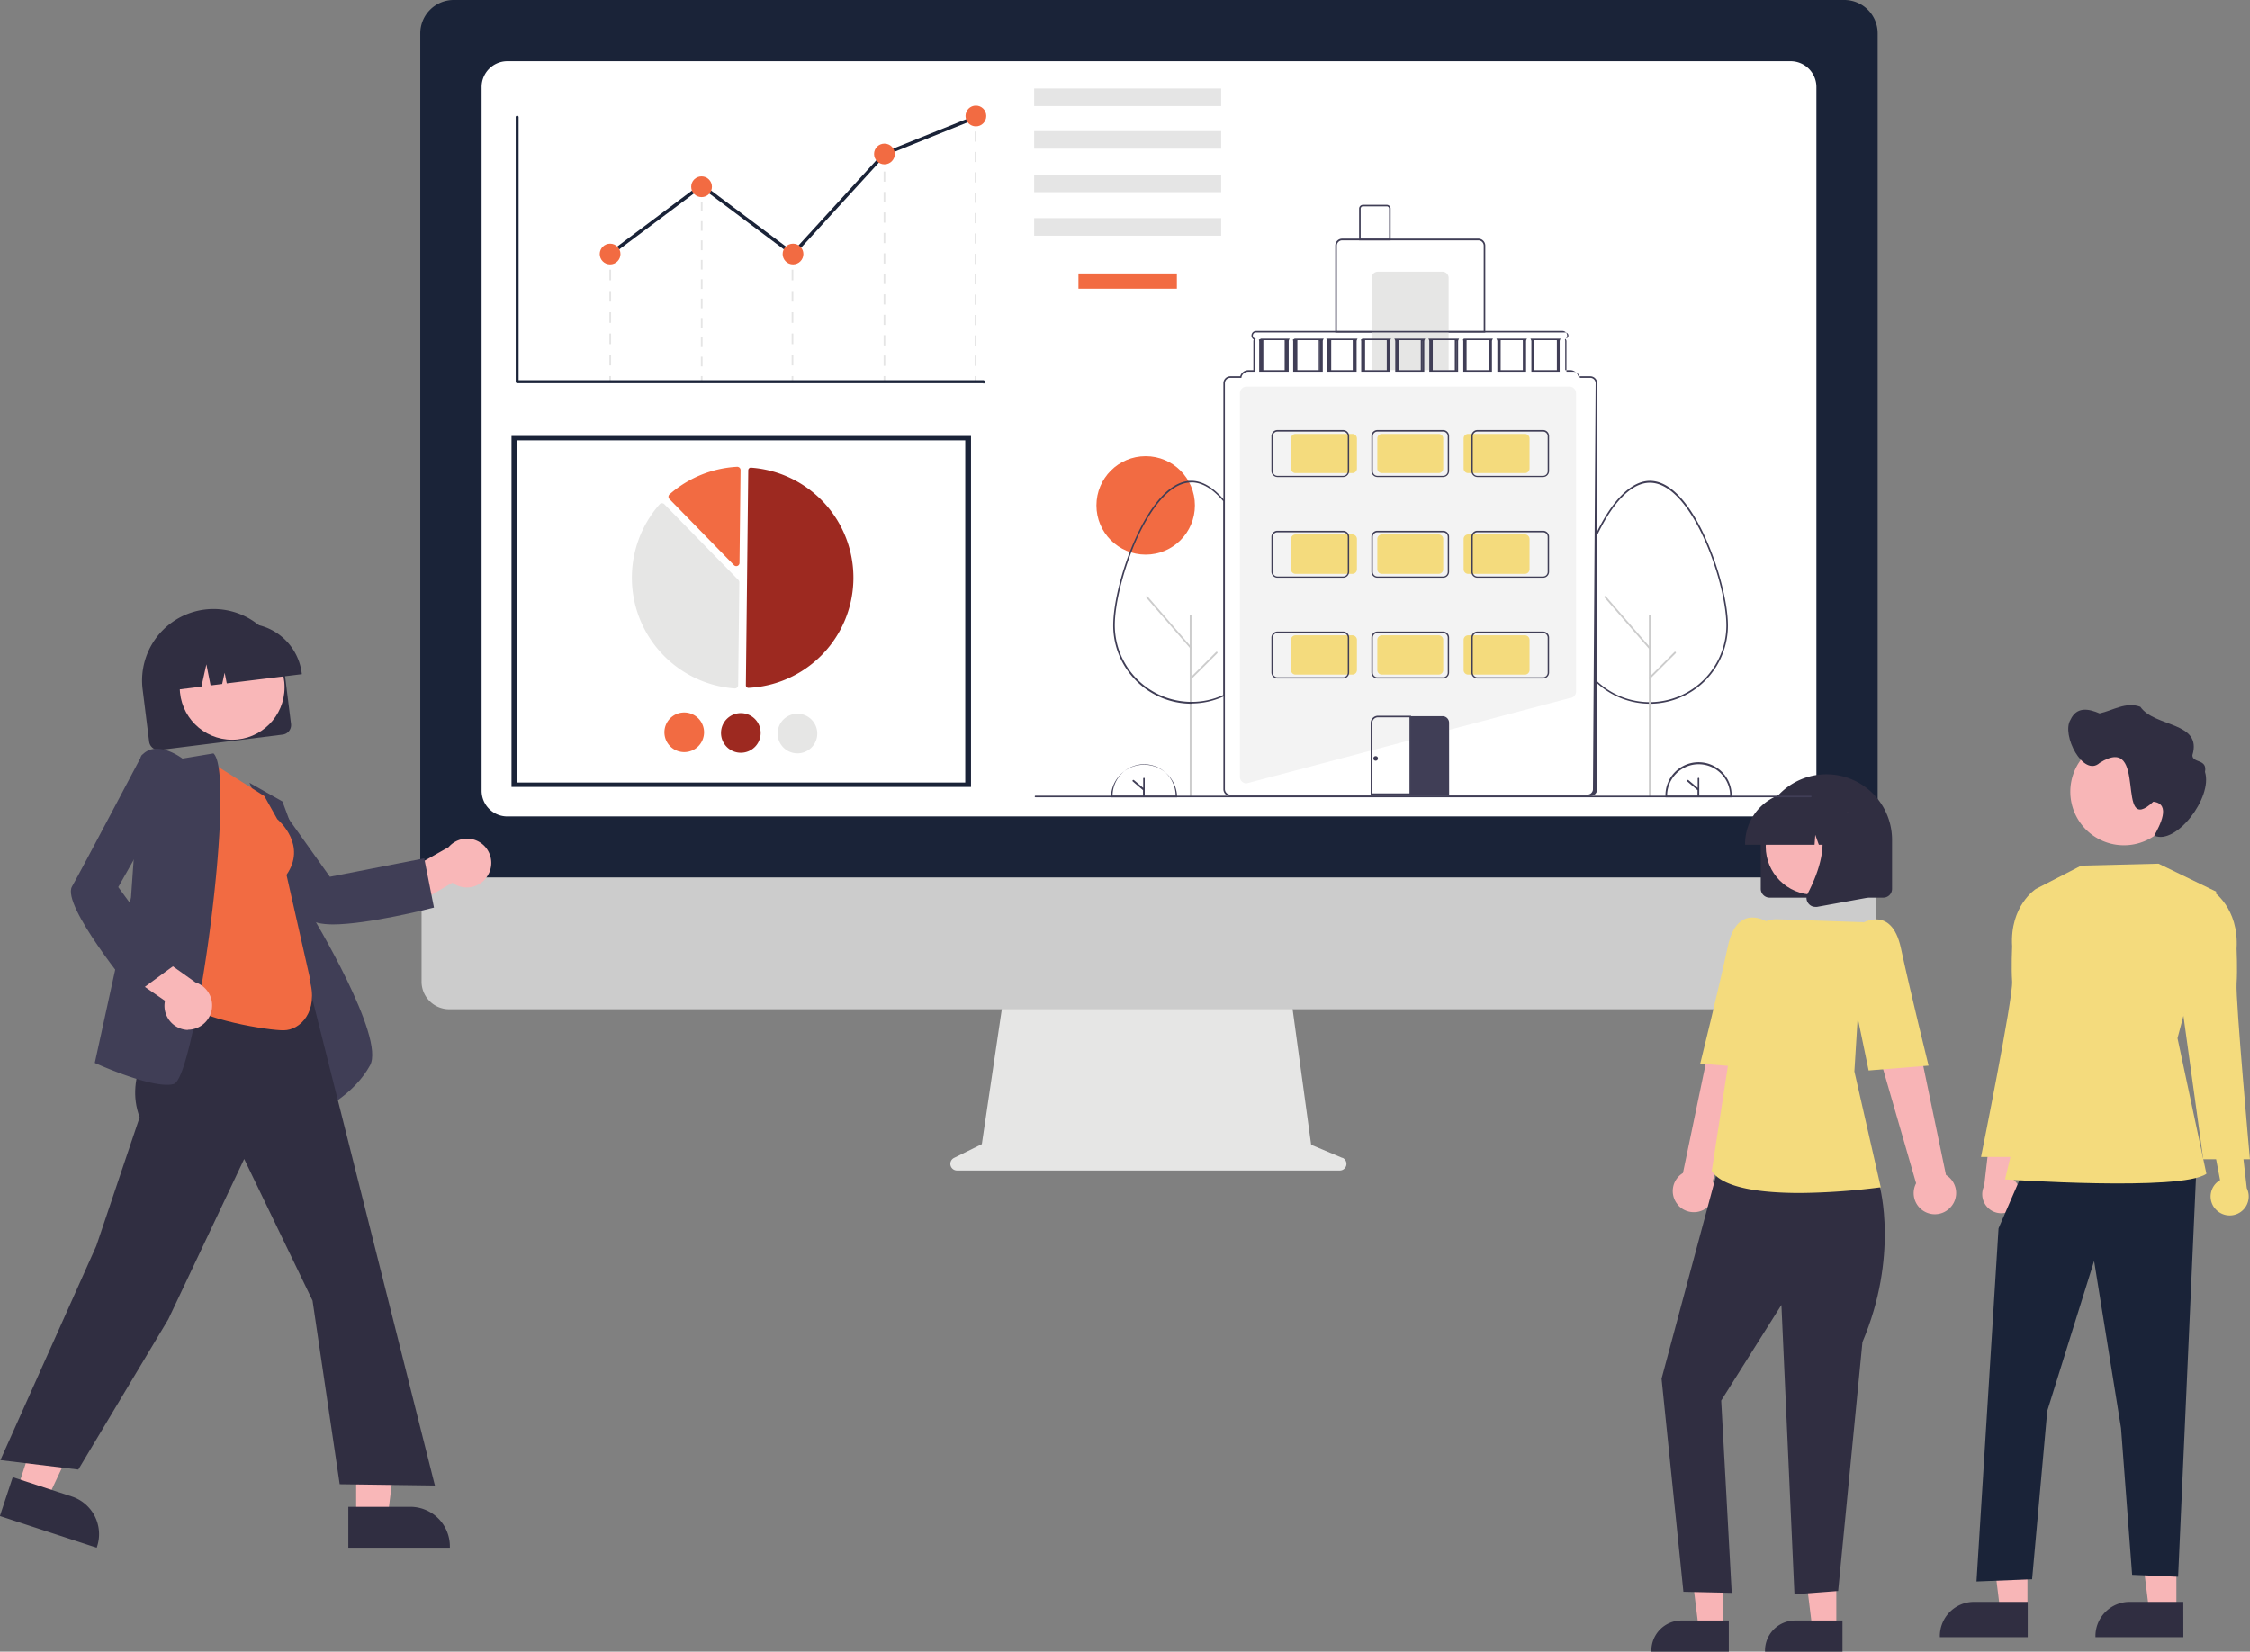 <svg id="Layer_1" data-name="Layer 1" xmlns="http://www.w3.org/2000/svg" viewBox="0 0 488.09 358.38"><rect x="0" y="0" width="488.09" height="358.38" fill="#808080" stroke="none"/><defs><style>.cls-1{fill:#e6e6e5;}.cls-2{fill:#ccc;}.cls-3{fill:#1a2338;}.cls-4{fill:#fff;}.cls-5{fill:#e5e5e5;}.cls-6{fill:#f26b42;}.cls-7{fill:#f8b6b7;}.cls-8{fill:#302e41;}.cls-9{fill:#f4db7d;}.cls-10{fill:#f9b7b8;}.cls-11{fill:#403e56;}.cls-12{fill:#9d2920;}.cls-13{fill:#f8b4b6;}.cls-14{fill:#f3f3f3;}</style></defs><path class="cls-1" d="M296.63,253.09l-6.76-2.85-4.64-33.91h-61.8l-5,33.77-6.05,3a1.44,1.44,0,0,0,.64,2.72h83.08a1.44,1.44,0,0,0,.56-2.76Z" transform="translate(-5.43 -1.85)"/><path class="cls-2" d="M406.44,220.84H102.89a6,6,0,0,1-6-6V172H412.45v42.81A6,6,0,0,1,406.44,220.84Z" transform="translate(-5.43 -1.85)"/><path class="cls-3" d="M412.76,192.25H96.61V9.1a7.26,7.26,0,0,1,7.25-7.25H405.51a7.26,7.26,0,0,1,7.25,7.25Z" transform="translate(-5.43 -1.85)"/><path class="cls-4" d="M393.88,179H115.5a5.59,5.59,0,0,1-5.59-5.59V20.73a5.6,5.6,0,0,1,5.59-5.59H393.88a5.6,5.6,0,0,1,5.59,5.59V173.37A5.59,5.59,0,0,1,393.88,179Z" transform="translate(-5.43 -1.85)"/><rect class="cls-5" x="224.35" y="19.21" width="40.57" height="3.81"/><rect class="cls-5" x="224.35" y="28.45" width="40.57" height="3.81"/><rect class="cls-5" x="224.35" y="37.89" width="40.57" height="3.81"/><rect class="cls-5" x="224.35" y="47.33" width="40.57" height="3.81"/><rect class="cls-6" x="233.96" y="59.33" width="21.35" height="3.31"/><rect class="cls-5" x="132.18" y="55.12" width="0.36" height="1.08"/><path class="cls-5" d="M138,81.14h-.37V78.83H138Zm0-4.62h-.37V74.21H138Zm0-4.62h-.37V69.6H138Zm0-4.61h-.37V65H138Zm0-4.62h-.37V60.36H138Z" transform="translate(-5.43 -1.85)"/><rect class="cls-5" x="132.18" y="81.6" width="0.36" height="1.08"/><rect class="cls-5" x="171.74" y="55.12" width="0.36" height="1.08"/><path class="cls-5" d="M177.54,81.14h-.37V78.83h.37Zm0-4.62h-.37V74.21h.37Zm0-4.62h-.37V69.6h.37Zm0-4.61h-.37V65h.37Zm0-4.62h-.37V60.36h.37Z" transform="translate(-5.43 -1.85)"/><rect class="cls-5" x="171.74" y="81.6" width="0.36" height="1.08"/><rect class="cls-5" x="191.69" y="33.91" width="0.36" height="1.08"/><path class="cls-5" d="M197.49,81.23h-.36V79h.36Zm0-4.44h-.36V74.57h.36Zm0-4.44h-.36V70.14h.36Zm0-4.43h-.36V65.7h.36Zm0-4.44h-.36V61.26h.36Zm0-4.44h-.36V56.82h.36Zm0-4.44h-.36V52.38h.36Zm0-4.44h-.36V47.94h.36Zm0-4.44h-.36V43.5h.36Zm0-4.44h-.36V39.07h.36Z" transform="translate(-5.43 -1.85)"/><rect class="cls-5" x="191.69" y="81.6" width="0.36" height="1.08"/><rect class="cls-5" x="211.45" y="25.24" width="0.36" height="1.08"/><path class="cls-5" d="M217.25,81.24h-.37V79h.37Zm0-4.42h-.37V74.61h.37Zm0-4.42h-.37V70.18h.37Zm0-4.43h-.37V65.76h.37Zm0-4.42h-.37V61.34h.37Zm0-4.42h-.37V56.92h.37Zm0-4.42h-.37V52.5h.37Zm0-4.42h-.37V48.07h.37Zm0-4.43h-.37V43.65h.37Zm0-4.42h-.37V39.23h.37Zm0-4.42h-.37V34.81h.37Zm0-4.42h-.37V30.39h.37Z" transform="translate(-5.43 -1.85)"/><rect class="cls-5" x="211.45" y="81.6" width="0.36" height="1.08"/><rect class="cls-5" x="152.05" y="40.6" width="0.36" height="1.08"/><path class="cls-5" d="M157.85,81.35h-.37v-2.1h.37Zm0-4.2h-.37v-2.1h.37Zm0-4.2h-.37V70.84h.37Zm0-4.21h-.37v-2.1h.37Zm0-4.2h-.37v-2.1h.37Zm0-4.2h-.37v-2.1h.37Zm0-4.2h-.37V54h.37Zm0-4.21h-.37v-2.1h.37Zm0-4.2h-.37v-2.1h.37Z" transform="translate(-5.43 -1.85)"/><rect class="cls-5" x="152.05" y="81.6" width="0.36" height="1.08"/><path class="cls-3" d="M218.78,85H117.62a.35.35,0,0,1-.31-.38V27.34a.32.32,0,1,1,.63,0v57H218.78a.38.38,0,0,1,0,.75Z" transform="translate(-5.43 -1.85)"/><polygon class="cls-3" points="172.08 55.62 152.2 40.73 132.59 55.42 132.14 54.82 152.2 39.79 171.99 54.61 191.66 33.09 191.74 33.06 211.57 25.07 211.85 25.76 192.09 33.72 172.08 55.62"/><circle class="cls-6" cx="132.36" cy="55.12" r="2.25"/><circle class="cls-6" cx="152.2" cy="40.52" r="2.25"/><circle class="cls-6" cx="172.04" cy="55.12" r="2.25"/><circle class="cls-6" cx="191.87" cy="33.41" r="2.25"/><circle class="cls-6" cx="211.71" cy="25.17" r="2.25"/><path class="cls-7" d="M442.75,263.61a4.1,4.1,0,0,0-.5-5.77,4.47,4.47,0,0,0-.59-.41l2.72-14.3-7,2.91-1.52,13.13a4.12,4.12,0,0,0,6.87,4.44Z" transform="translate(-5.43 -1.85)"/><polygon class="cls-7" points="472.13 349.5 466.21 349.5 463.4 326.7 472.13 326.7 472.13 349.5"/><path class="cls-8" d="M479.07,357.08H460v-.24a7.42,7.42,0,0,1,7.42-7.42h11.64Z" transform="translate(-5.43 -1.85)"/><polygon class="cls-7" points="439.82 349.5 433.91 349.5 431.09 326.7 439.82 326.7 439.82 349.5"/><path class="cls-8" d="M445.31,357.08H426.25v-.24a7.42,7.42,0,0,1,7.42-7.42h11.64Z" transform="translate(-5.43 -1.85)"/><polygon class="cls-3" points="439.33 253.19 433.55 266.52 428.77 343.15 440.83 342.67 444.12 306.14 454.28 273.61 460.12 309.88 462.53 341.7 472.5 342.13 476.48 253.19 439.33 253.19"/><path class="cls-9" d="M473.69,189.26l-16.77.42-9.84,5.06L446.54,232l-6.15,25.75s38.37,2.64,43.68-1.22l-6.27-29.41,8.41-31.79Z" transform="translate(-5.43 -1.85)"/><path class="cls-9" d="M448.87,195.32l-1.79-.58s-5.69,3.64-5.15,12.46c0,0-.21,4.56,0,7.6.24,3.48-6.75,38.09-6.75,38.09H445.3l4.34-31.34Z" transform="translate(-5.43 -1.85)"/><path class="cls-9" d="M485.94,264.09a4.09,4.09,0,0,1,1.1-6.18l-2.72-14.3,7,2.91,1.51,13.13a4.12,4.12,0,0,1-6.87,4.44Z" transform="translate(-5.43 -1.85)"/><path class="cls-9" d="M483.68,195.8l1.8-.58s5.68,3.65,5.14,12.46c0,0,.21,4.57,0,7.6-.24,3.49,2.89,38.1,2.89,38.1H483.39L479.05,222Z" transform="translate(-5.43 -1.85)"/><path class="cls-7" d="M477.81,173.62A11.63,11.63,0,1,1,466.18,162h0a11.6,11.6,0,0,1,11.63,11.57Z" transform="translate(-5.43 -1.85)"/><path class="cls-8" d="M454.6,158c1.36-2.93,4-2.35,6.3-1.36,2.92-.64,5.69-2.58,8.84-1.44,3.1,4.51,13.5,3.18,11.29,10.52,0,1.76,3.3.73,2.73,3.61,1.75,5.54-6.33,16-11,13.83,1.15-2.11,3.77-6.89-.2-7.36-8.56,8-.88-15.16-11.63-8.43C457.39,170.62,452.52,161.26,454.6,158Z" transform="translate(-5.43 -1.85)"/><path class="cls-8" d="M66.76,161.24l-26.64,3.33a2.1,2.1,0,0,1-2.33-1.81l-1.43-11.48a15.51,15.51,0,0,1,30.78-3.84l1.43,11.48A2.08,2.08,0,0,1,66.76,161.24Z" transform="translate(-5.43 -1.85)"/><circle class="cls-10" cx="50.37" cy="149.13" r="11.37"/><path class="cls-8" d="M70.92,148.13l-16.29,2-.46-2.31-.54,2.44-2.51.31L50.21,146l-1.08,4.84-4.85.6,0-.23A12.29,12.29,0,0,1,54.9,137.53l2.3-.28A12.28,12.28,0,0,1,70.89,147.9Z" transform="translate(-5.43 -1.85)"/><path class="cls-10" d="M111.41,191.53a5.26,5.26,0,0,0-8.65-5.87L88.05,194l5.21,5.38,10.33-6a4.46,4.46,0,0,0,.78.49,5.23,5.23,0,0,0,7-2.29Z" transform="translate(-5.43 -1.85)"/><path class="cls-11" d="M72.64,201.13c-2.56-3.63-19-25.3-19.19-25.52l-.36-.47,12.77,1.3L77,192.1l20.47-4,2.11,10.68-.23.06c-.74.19-14.14,3.6-21.76,3.6C75.13,202.4,73.28,202.05,72.64,201.13Z" transform="translate(-5.43 -1.85)"/><path class="cls-11" d="M65.7,186.05,59.55,171.7l7.16,4.05,5.62,15.17,0,8.24C73.44,201,89.05,226.9,85.72,233s-9.82,9.3-9.89,9.33l-.3.14Z" transform="translate(-5.43 -1.85)"/><polygon class="cls-10" points="77.27 302.78 87.37 302.77 84.11 329.19 77.27 329.19 77.27 302.78"/><path class="cls-8" d="M81,328.8H94.44a8.58,8.58,0,0,1,8.59,8.59v.28H81Z" transform="translate(-5.43 -1.85)"/><polygon class="cls-10" points="11.95 298.09 21.55 301.24 10.23 325.32 3.73 323.19 11.95 298.09"/><path class="cls-8" d="M8.2,322.37,21,326.56h0A8.59,8.59,0,0,1,26.5,337.4l-.09.27-21-6.87Z" transform="translate(-5.43 -1.85)"/><path class="cls-8" d="M5.52,318.67l20.81-46.49,9.4-27.91c-3.31-8.86,2.47-17.07,8.06-25l.67-.95L43.34,202l24.75-3.7L99.7,323.86l.09.32-20.66-.28-5.89-39.83L58.41,253.32,41.94,288.13,22.42,320.72Z" transform="translate(-5.43 -1.85)"/><path class="cls-6" d="M44.27,218.84l-.09-.09,6.25-52,12.36,7.84,2.8,5c.55.47,6.42,5.72,2,12.09l5.1,22.53-.14.1c2.12,7-2,11.09-5.56,11.09C64,225.48,48.79,223.16,44.27,218.84Z" transform="translate(-5.43 -1.85)"/><path class="cls-11" d="M26.19,232.57l-.19-.09,7.86-35.91L36,166.06l0-.06a4.11,4.11,0,0,1,2.81-1.66c2.71-.36,5.65,1.69,6.21,2.1l6.73-1.12.1.11c4.1,4.58-1.55,51.41-6.33,67-1.2,3.92-2,4.53-2.46,4.65a6,6,0,0,1-1.46.15C36.46,237.2,26.65,232.77,26.19,232.57Z" transform="translate(-5.43 -1.85)"/><path class="cls-10" d="M46.18,225.28A5.27,5.27,0,0,0,47.82,215L34,205.17l-2.66,7L41.23,219a5.77,5.77,0,0,0-.11.92,5.24,5.24,0,0,0,5.06,5.41Z" transform="translate(-5.43 -1.85)"/><path class="cls-11" d="M34.48,217.42c-.65-.78-15.73-19.17-13.43-23.19,2.2-3.86,14.85-27.95,15-28.19l.27-.53,4.24,12.12-9.47,16.71,12.34,16.83-8.78,6.43Z" transform="translate(-5.43 -1.85)"/><rect class="cls-3" x="110.97" y="94.6" width="99.68" height="76.15"/><rect class="cls-4" x="112.22" y="95.55" width="97.18" height="74.24"/><path class="cls-12" d="M167.82,151.1s0,0,0,0a23.93,23.93,0,0,0,.53-47.77.53.53,0,0,0-.41.15.57.57,0,0,0-.18.39l-.52,46.68a.55.55,0,0,0,.54.55Z" transform="translate(-5.43 -1.85)"/><path class="cls-1" d="M149.05,111.05a.76.76,0,0,1,.5.21l16.07,16.44a.7.7,0,0,1,.2.5l-.25,22.33a.74.74,0,0,1-.23.51.75.75,0,0,1-.53.19,24.09,24.09,0,0,1-16.29-39.94.71.71,0,0,1,.51-.24Z" transform="translate(-5.43 -1.85)"/><path class="cls-6" d="M165.39,103.14a.77.77,0,0,1,.48.2.7.7,0,0,1,.22.51L165.86,124a.7.7,0,0,1-.71.69.71.71,0,0,1-.49-.21l-14-14.34a.71.71,0,0,1,0-1l0,0a24.17,24.17,0,0,1,14.68-6Z" transform="translate(-5.43 -1.85)"/><path class="cls-6" d="M158.17,160.78a4.3,4.3,0,1,1-4.25-4.34h0A4.3,4.3,0,0,1,158.17,160.78Z" transform="translate(-5.43 -1.85)"/><path class="cls-12" d="M170.45,160.92a4.3,4.3,0,1,1-4.25-4.34h0A4.3,4.3,0,0,1,170.45,160.92Z" transform="translate(-5.43 -1.85)"/><path class="cls-1" d="M182.73,161.06a4.3,4.3,0,1,1-4.25-4.35h0A4.31,4.31,0,0,1,182.73,161.06Z" transform="translate(-5.43 -1.85)"/><polygon class="cls-13" points="398.36 333.23 390.67 333.23 393.15 353.33 398.36 353.33 398.36 333.23"/><path class="cls-8" d="M405.13,360.23H388.32V360a6.54,6.54,0,0,1,6.54-6.54h10.27Z" transform="translate(-5.43 -1.85)"/><polygon class="cls-13" points="373.71 333.23 366.02 333.23 368.5 353.33 373.71 353.33 373.71 333.23"/><path class="cls-8" d="M380.47,360.23h-16.8V360a6.54,6.54,0,0,1,6.54-6.54h10.26Z" transform="translate(-5.43 -1.85)"/><path class="cls-13" d="M369.42,263.29a4.59,4.59,0,0,0,7.54-5.12l11.25-38.88L379,215.65l-8.48,40.72a5.13,5.13,0,0,0-.65.47,4.56,4.56,0,0,0-.42,6.45Z" transform="translate(-5.43 -1.85)"/><path class="cls-8" d="M378.82,252.8,365.88,301l4.74,46.23,10.48.24-2.28-41.72L391.88,285l2.83,62.78,9.48-.72,5.27-54c7.89-18.61,3.77-33.7,3.77-33.7l-3.84-3.9Z" transform="translate(-5.43 -1.85)"/><path class="cls-9" d="M376.82,256l-.05-.07L380.29,233l3.81-25.83a6.86,6.86,0,0,1,7-5.85l18.61.64-2,32.37,5.73,25.16-.24,0A146.91,146.91,0,0,1,396,260.7C387.82,260.7,379.35,259.73,376.82,256Z" transform="translate(-5.43 -1.85)"/><path class="cls-9" d="M387.27,233.69l-13-1.05s3.9-15.77,6-25.48S389,202,389,202l3.78,4.75Z" transform="translate(-5.43 -1.85)"/><path class="cls-13" d="M428.65,263.71a4.59,4.59,0,0,1-7.55-5.12l-11.24-38.87,9.24-3.64,8.48,40.71a4.36,4.36,0,0,1,.65.48,4.56,4.56,0,0,1,.42,6.44Z" transform="translate(-5.43 -1.85)"/><path class="cls-9" d="M410.8,234.12l13-1.05s-3.9-15.77-6-25.49S409,202.4,409,202.4l-3.79,4.74Z" transform="translate(-5.43 -1.85)"/><path class="cls-8" d="M387.4,194.71V184.09h0a14.24,14.24,0,0,1,28.48,0v10.62a1.91,1.91,0,0,1-1.91,1.92H389.32A1.93,1.93,0,0,1,387.4,194.71Z" transform="translate(-5.43 -1.85)"/><circle class="cls-13" cx="393.49" cy="183.7" r="10.44"/><path class="cls-8" d="M384,184.94a11.27,11.27,0,0,1,11.26-11.27h2.12a11.29,11.29,0,0,1,11.27,11.27v.21H404.2l-1.53-4.29-.31,4.29H400l-.77-2.16-.16,2.16H384Z" transform="translate(-5.43 -1.85)"/><path class="cls-8" d="M397.69,197.82a1.88,1.88,0,0,1-.15-2c2.25-4.28,5.41-12.2,1.22-17.08l-.3-.35h12.15v18.24l-11,2a1.87,1.87,0,0,1-.34,0A1.89,1.89,0,0,1,397.69,197.82Z" transform="translate(-5.43 -1.85)"/><circle class="cls-6" cx="248.54" cy="109.67" r="10.68"/><path class="cls-14" d="M275.84,171.83h0a1.42,1.42,0,0,1-1.42-1.41V87.16a1.43,1.43,0,0,1,1.42-1.42h70.08a1.42,1.42,0,0,1,1.41,1.42V151.9a1.42,1.42,0,0,1-1.4,1.42Z" transform="translate(-5.43 -1.85)"/><path class="cls-11" d="M327.64,74H295.1V55.13a1.5,1.5,0,0,1,1.5-1.5h29.53a1.51,1.51,0,0,1,1.51,1.5Zm-32.2-.33H327.3V55.13A1.17,1.17,0,0,0,326.13,54H296.6a1.16,1.16,0,0,0-1.16,1.17Z" transform="translate(-5.43 -1.85)"/><path class="cls-1" d="M304.36,60.8h14a1.34,1.34,0,0,1,1.33,1.34v20H303v-20a1.33,1.33,0,0,1,1.33-1.34Z" transform="translate(-5.43 -1.85)"/><path class="cls-11" d="M307.11,54h-6.84V47.12a.84.84,0,0,1,.84-.83h5.17a.83.83,0,0,1,.83.83Zm-6.5-.33h6.17V47.12a.5.5,0,0,0-.5-.5h-5.17a.5.5,0,0,0-.5.5Z" transform="translate(-5.43 -1.85)"/><path class="cls-11" d="M363.33,154.54h-.2A17,17,0,0,1,352,150.18l-.34-.32-.05-.05v-32l.34-.69c3.47-7,7.52-10.93,11.4-10.93,5.59,0,9.93,7.68,12,12.25,2.9,6.36,4.93,14.24,4.93,19.17a17,17,0,0,1-16.76,16.94Zm-11.42-4.87.28.26a16.6,16.6,0,0,0,10.94,4.27h.38a16.67,16.67,0,0,0,16.43-16.6c0-4.88-2-12.71-4.9-19-2.05-4.5-6.31-12-11.71-12-3.75,0-7.69,3.81-11.1,10.73l-.32.66Z" transform="translate(-5.43 -1.85)"/><path class="cls-2" d="M363.32,174.77a.2.2,0,0,1-.19-.19V135.39a.2.2,0,0,1,.19-.19.19.19,0,0,1,.2.19h0v39.19A.2.2,0,0,1,363.32,174.77Z" transform="translate(-5.43 -1.85)"/><path class="cls-2" d="M263.72,174.77a.19.19,0,0,1-.19-.19V135.39a.19.19,0,0,1,.19-.19.18.18,0,0,1,.19.19h0v39.19A.19.19,0,0,1,263.72,174.77Z" transform="translate(-5.43 -1.85)"/><path class="cls-2" d="M363.32,142.71a.2.2,0,0,1-.14-.06l-9.65-11.14a.18.18,0,0,1,0-.27.19.19,0,0,1,.27,0l9.65,11.14a.19.19,0,0,1,0,.27A.18.18,0,0,1,363.32,142.71Z" transform="translate(-5.43 -1.85)"/><path class="cls-2" d="M363.32,149.14a.19.19,0,0,1-.13-.33l5.48-5.49a.2.2,0,0,1,.28,0,.2.2,0,0,1,0,.27l-5.49,5.48A.18.18,0,0,1,363.32,149.14Z" transform="translate(-5.43 -1.85)"/><path class="cls-11" d="M381.08,174.85H366.73v-.17a7.18,7.18,0,1,1,14.35,0h0Zm-14-.34h13.68a6.84,6.84,0,0,0-13.68,0Z" transform="translate(-5.43 -1.85)"/><path class="cls-11" d="M373.91,170.61a.18.18,0,0,0-.19.19v2l-2-1.68a.19.19,0,0,0-.25.29h0l2.21,1.89v1.18a.18.18,0,0,0,.19.19.19.19,0,0,0,.19-.19h0V170.8A.19.19,0,0,0,373.91,170.61Z" transform="translate(-5.43 -1.85)"/><path class="cls-11" d="M260.79,174.85H246.44v-.17a7.18,7.18,0,0,1,14.35,0Zm-14-.34h13.68a6.84,6.84,0,0,0-13.68,0Z" transform="translate(-5.43 -1.85)"/><path class="cls-11" d="M253.62,170.61a.18.18,0,0,0-.19.19v2l-2-1.68a.19.19,0,0,0-.25.29h0l2.21,1.89v1.18a.18.18,0,0,0,.19.19.19.19,0,0,0,.19-.19h0V170.8A.19.19,0,0,0,253.62,170.61Z" transform="translate(-5.43 -1.85)"/><path class="cls-11" d="M263.89,154.54h-.2a17,17,0,0,1-16.76-16.94c0-4.93,2-12.81,4.94-19.17,2.08-4.57,6.42-12.25,12-12.25,2.3,0,4.62,1.32,6.9,3.91l.33.39,0,0V152.9l-.09,0-.34.15a16.78,16.78,0,0,1-6.65,1.44Zm0-48c-5.41,0-9.67,7.55-11.72,12-2.89,6.32-4.9,14.15-4.9,19a16.67,16.67,0,0,0,16.43,16.6h.38a16.24,16.24,0,0,0,6.51-1.4l.24-.11v-42l-.3-.34C268.33,107.79,266.09,106.52,263.89,106.52Z" transform="translate(-5.43 -1.85)"/><path class="cls-2" d="M263.89,142.71a.2.2,0,0,1-.15-.06l-9.65-11.14a.19.19,0,0,1,.29-.25L264,142.4a.19.19,0,0,1,0,.27A.17.17,0,0,1,263.89,142.71Z" transform="translate(-5.43 -1.85)"/><path class="cls-2" d="M263.89,149.14a.19.19,0,0,1-.19-.19.24.24,0,0,1,.05-.14l5.49-5.49a.19.19,0,0,1,.27,0,.2.2,0,0,1,0,.27L264,149.08A.16.16,0,0,1,263.89,149.14Z" transform="translate(-5.43 -1.85)"/><path class="cls-11" d="M279,75.32l.13.24a.81.81,0,0,1,.08.34v6.59H285V75.9a.81.81,0,0,1,.08-.34l.13-.24Zm5.71.58v6.26H279.5V75.9a1.07,1.07,0,0,0,0-.25h5.23a1.07,1.07,0,0,0,0,.25Zm1.63-.58.13.24a.81.81,0,0,1,.08.34v6.59h5.84V75.9a.81.81,0,0,1,.08-.34l.13-.24Zm5.72.58v6.26h-5.18V75.9a1.07,1.07,0,0,0,0-.25h5.24a1.07,1.07,0,0,0,0,.25Zm1.62-.58.13.24a.81.81,0,0,1,.08.34v6.59h5.84V75.9a.81.81,0,0,1,.08-.34l.13-.24Zm5.72.58v6.26h-5.18V75.9a1.07,1.07,0,0,0,0-.25h5.24a1.07,1.07,0,0,0,0,.25Zm1.62-.58.13.24a.81.81,0,0,1,.08.34v6.59H307V75.9a.81.81,0,0,1,.08-.34l.13-.24Zm5.72.58v6.26h-5.17V75.9a1.07,1.07,0,0,0,0-.25h5.23A1.07,1.07,0,0,0,306.7,75.9Zm1.63-.58.12.24a.81.81,0,0,1,.08.34v6.59h5.84V75.9a.69.69,0,0,1,.09-.34l.12-.24Zm5.71.58v6.26h-5.17V75.9a1.07,1.07,0,0,0,0-.25h5.23A1.07,1.07,0,0,0,314,75.9Zm1.63-.58.12.24a.68.68,0,0,1,.08.34v6.59h5.84V75.9a.69.69,0,0,1,.09-.34l.12-.24Zm5.71.58v6.26h-5.17V75.9a1.07,1.07,0,0,0,0-.25h5.23A1.07,1.07,0,0,0,321.38,75.9Zm1.63-.58.12.24a.68.68,0,0,1,.08.34v6.59h5.84V75.9a.69.69,0,0,1,.09-.34l.12-.24Zm5.71.58v6.26h-5.17V75.9a1.07,1.07,0,0,0,0-.25h5.23A1.07,1.07,0,0,0,328.72,75.9Zm1.63-.58.12.24a.69.69,0,0,1,.09.34v6.59h5.84V75.9a.68.68,0,0,1,.08-.34l.12-.24Zm5.71.58v6.26h-5.17V75.9a1.07,1.07,0,0,0,0-.25h5.23A1.07,1.07,0,0,0,336.06,75.9Zm1.63-.58.12.24a.69.69,0,0,1,.09.34v6.59h5.84V75.9a.81.81,0,0,1,.08-.34l.12-.24Zm5.71.58v6.26h-5.17V75.9a1.07,1.07,0,0,0,0-.25h5.23A1.07,1.07,0,0,0,343.4,75.9Zm-5.71-.58.12.24a.69.69,0,0,1,.09.34v6.59h5.84V75.9a.81.81,0,0,1,.08-.34l.12-.24Zm5.71.58v6.26h-5.17V75.9a1.07,1.07,0,0,0,0-.25h5.23A1.07,1.07,0,0,0,343.4,75.9Zm-13-.58.12.24a.69.69,0,0,1,.09.34v6.59h5.84V75.9a.68.68,0,0,1,.08-.34l.12-.24Zm5.71.58v6.26h-5.17V75.9a1.07,1.07,0,0,0,0-.25h5.23A1.07,1.07,0,0,0,336.06,75.9ZM323,75.32l.12.24a.68.68,0,0,1,.08.34v6.59h5.84V75.9a.69.69,0,0,1,.09-.34l.12-.24Zm5.71.58v6.26h-5.17V75.9a1.07,1.07,0,0,0,0-.25h5.23A1.07,1.07,0,0,0,328.72,75.9Zm-13.05-.58.12.24a.68.68,0,0,1,.08.34v6.59h5.84V75.9a.69.69,0,0,1,.09-.34l.12-.24Zm5.71.58v6.26h-5.17V75.9a1.07,1.07,0,0,0,0-.25h5.23A1.07,1.07,0,0,0,321.38,75.9Zm-13.05-.58.12.24a.81.81,0,0,1,.08.34v6.59h5.84V75.9a.69.69,0,0,1,.09-.34l.12-.24Zm5.71.58v6.26h-5.17V75.9a1.07,1.07,0,0,0,0-.25h5.23A1.07,1.07,0,0,0,314,75.9ZM301,75.32l.13.24a.81.81,0,0,1,.08.34v6.59H307V75.9a.81.81,0,0,1,.08-.34l.13-.24Zm5.72.58v6.26h-5.17V75.9a1.07,1.07,0,0,0,0-.25h5.23A1.07,1.07,0,0,0,306.7,75.9Zm-13.06-.58.13.24a.81.81,0,0,1,.08.34v6.59h5.84V75.9a.81.81,0,0,1,.08-.34l.13-.24Zm5.72.58v6.26h-5.18V75.9a1.07,1.07,0,0,0,0-.25h5.24a1.07,1.07,0,0,0,0,.25Zm-13.06-.58.13.24a.81.81,0,0,1,.08.34v6.59h5.84V75.9a.81.81,0,0,1,.08-.34l.13-.24Zm5.72.58v6.26h-5.18V75.9a1.07,1.07,0,0,0,0-.25h5.24a1.07,1.07,0,0,0,0,.25ZM279,75.32l.13.24a.81.81,0,0,1,.08.34v6.59H285V75.9a.81.81,0,0,1,.08-.34l.13-.24Zm5.71.58v6.26H279.5V75.9a1.07,1.07,0,0,0,0-.25h5.23a1.07,1.07,0,0,0,0,.25Zm53-.58.12.24a.69.69,0,0,1,.09.34v6.59h5.84V75.9a.81.81,0,0,1,.08-.34l.12-.24Zm5.71.58v6.26h-5.17V75.9a1.07,1.07,0,0,0,0-.25h5.23A1.07,1.07,0,0,0,343.4,75.9Zm-13-.58.12.24a.69.69,0,0,1,.09.34v6.59h5.84V75.9a.68.68,0,0,1,.08-.34l.12-.24Zm5.71.58v6.26h-5.17V75.9a1.07,1.07,0,0,0,0-.25h5.23A1.07,1.07,0,0,0,336.06,75.9ZM323,75.32l.12.24a.68.68,0,0,1,.08.34v6.59h5.84V75.9a.69.69,0,0,1,.09-.34l.12-.24Zm5.71.58v6.26h-5.17V75.9a1.07,1.07,0,0,0,0-.25h5.23A1.07,1.07,0,0,0,328.72,75.9Zm-13.05-.58.12.24a.68.68,0,0,1,.08.34v6.59h5.84V75.9a.69.69,0,0,1,.09-.34l.12-.24Zm5.71.58v6.26h-5.17V75.9a1.07,1.07,0,0,0,0-.25h5.23A1.07,1.07,0,0,0,321.38,75.9Zm-13.05-.58.12.24a.81.81,0,0,1,.08.34v6.59h5.84V75.9a.69.69,0,0,1,.09-.34l.12-.24Zm5.71.58v6.26h-5.17V75.9a1.07,1.07,0,0,0,0-.25h5.23A1.07,1.07,0,0,0,314,75.9ZM301,75.32l.13.24a.81.81,0,0,1,.08.34v6.59H307V75.9a.81.81,0,0,1,.08-.34l.13-.24Zm5.72.58v6.26h-5.17V75.9a1.07,1.07,0,0,0,0-.25h5.23A1.07,1.07,0,0,0,306.7,75.9Zm-13.06-.58.13.24a.81.81,0,0,1,.08.34v6.59h5.84V75.9a.81.81,0,0,1,.08-.34l.13-.24Zm5.72.58v6.26h-5.18V75.9a1.07,1.07,0,0,0,0-.25h5.24a1.07,1.07,0,0,0,0,.25Zm-13.06-.58.13.24a.81.81,0,0,1,.08.34v6.59h5.84V75.9a.81.81,0,0,1,.08-.34l.13-.24Zm5.72.58v6.26h-5.18V75.9a1.07,1.07,0,0,0,0-.25h5.24a1.07,1.07,0,0,0,0,.25ZM279,75.32l.13.24a.81.81,0,0,1,.08.34v6.59H285V75.9a.81.81,0,0,1,.08-.34l.13-.24Zm5.71.58v6.26H279.5V75.9a1.07,1.07,0,0,0,0-.25h5.23a1.07,1.07,0,0,0,0,.25Zm53-.58.12.24a.69.69,0,0,1,.09.34v6.59h5.84V75.9a.81.81,0,0,1,.08-.34l.12-.24Zm5.71.58v6.26h-5.17V75.9a1.07,1.07,0,0,0,0-.25h5.23A1.07,1.07,0,0,0,343.4,75.9Zm-13-.58.12.24a.69.69,0,0,1,.09.34v6.59h5.84V75.9a.68.68,0,0,1,.08-.34l.12-.24Zm5.71.58v6.26h-5.17V75.9a1.07,1.07,0,0,0,0-.25h5.23A1.07,1.07,0,0,0,336.06,75.9ZM323,75.32l.12.24a.68.68,0,0,1,.08.34v6.59h5.84V75.9a.69.69,0,0,1,.09-.34l.12-.24Zm5.71.58v6.26h-5.17V75.9a1.07,1.07,0,0,0,0-.25h5.23A1.07,1.07,0,0,0,328.72,75.9Zm-13.05-.58.12.24a.68.68,0,0,1,.08.34v6.59h5.84V75.9a.69.69,0,0,1,.09-.34l.12-.24Zm5.71.58v6.26h-5.17V75.9a1.07,1.07,0,0,0,0-.25h5.23A1.07,1.07,0,0,0,321.38,75.9Zm-13.05-.58.12.24a.81.81,0,0,1,.08.34v6.59h5.84V75.9a.69.69,0,0,1,.09-.34l.12-.24Zm5.71.58v6.26h-5.17V75.9a1.07,1.07,0,0,0,0-.25h5.23A1.07,1.07,0,0,0,314,75.9ZM301,75.32l.13.24a.81.81,0,0,1,.08.34v6.59H307V75.9a.81.81,0,0,1,.08-.34l.13-.24Zm5.72.58v6.26h-5.17V75.9a1.07,1.07,0,0,0,0-.25h5.23A1.07,1.07,0,0,0,306.7,75.9Zm-13.06-.58.13.24a.81.81,0,0,1,.08.34v6.59h5.84V75.9a.81.81,0,0,1,.08-.34l.13-.24Zm5.72.58v6.26h-5.18V75.9a1.07,1.07,0,0,0,0-.25h5.24a1.07,1.07,0,0,0,0,.25Zm-13.06-.58.13.24a.81.81,0,0,1,.08.34v6.59h5.84V75.9a.81.81,0,0,1,.08-.34l.13-.24Zm5.72.58v6.26h-5.18V75.9a1.07,1.07,0,0,0,0-.25h5.24a1.07,1.07,0,0,0,0,.25ZM279,75.32l.13.24a.81.81,0,0,1,.08.34v6.59H285V75.9a.81.81,0,0,1,.08-.34l.13-.24Zm5.71.58v6.26H279.5V75.9a1.07,1.07,0,0,0,0-.25h5.23a1.07,1.07,0,0,0,0,.25Zm53-.58.12.24a.69.69,0,0,1,.09.34v6.59h5.84V75.9a.81.81,0,0,1,.08-.34l.12-.24Zm5.71.58v6.26h-5.17V75.9a1.07,1.07,0,0,0,0-.25h5.23A1.07,1.07,0,0,0,343.4,75.9Zm-13-.58.12.24a.69.69,0,0,1,.09.34v6.59h5.84V75.9a.68.68,0,0,1,.08-.34l.12-.24Zm5.71.58v6.26h-5.17V75.9a1.07,1.07,0,0,0,0-.25h5.23A1.07,1.07,0,0,0,336.06,75.9ZM323,75.32l.12.24a.68.68,0,0,1,.08.34v6.59h5.84V75.9a.69.69,0,0,1,.09-.34l.12-.24Zm5.71.58v6.26h-5.17V75.9a1.07,1.07,0,0,0,0-.25h5.23A1.07,1.07,0,0,0,328.72,75.9Zm-13.05-.58.12.24a.68.68,0,0,1,.08.34v6.59h5.84V75.9a.69.69,0,0,1,.09-.34l.12-.24Zm5.71.58v6.26h-5.17V75.9a1.07,1.07,0,0,0,0-.25h5.23A1.07,1.07,0,0,0,321.38,75.9Zm-13.05-.58.12.24a.81.81,0,0,1,.08.34v6.59h5.84V75.9a.69.69,0,0,1,.09-.34l.12-.24Zm5.71.58v6.26h-5.17V75.9a1.07,1.07,0,0,0,0-.25h5.23A1.07,1.07,0,0,0,314,75.9ZM301,75.32l.13.24a.81.81,0,0,1,.08.34v6.59H307V75.9a.81.81,0,0,1,.08-.34l.13-.24Zm5.72.58v6.26h-5.17V75.9a1.07,1.07,0,0,0,0-.25h5.23A1.07,1.07,0,0,0,306.7,75.9Zm-13.06-.58.13.24a.81.81,0,0,1,.08.34v6.59h5.84V75.9a.81.81,0,0,1,.08-.34l.13-.24Zm5.72.58v6.26h-5.18V75.9a1.07,1.07,0,0,0,0-.25h5.24a1.07,1.07,0,0,0,0,.25Zm-13.06-.58.13.24a.81.81,0,0,1,.08.34v6.59h5.84V75.9a.81.81,0,0,1,.08-.34l.13-.24Zm5.72.58v6.26h-5.18V75.9a1.07,1.07,0,0,0,0-.25h5.24a1.07,1.07,0,0,0,0,.25ZM279,75.32l.13.24a.81.81,0,0,1,.08.34v6.59H285V75.9a.81.81,0,0,1,.08-.34l.13-.24Zm5.71.58v6.26H279.5V75.9a1.07,1.07,0,0,0,0-.25h5.23a1.07,1.07,0,0,0,0,.25Zm53-.58.12.24a.69.69,0,0,1,.09.34v6.59h5.84V75.9a.81.81,0,0,1,.08-.34l.12-.24Zm5.71.58v6.26h-5.17V75.9a1.07,1.07,0,0,0,0-.25h5.23A1.07,1.07,0,0,0,343.4,75.9Zm-12.93-.34a.69.69,0,0,1,.09.34v6.59h5.84V75.9a.68.68,0,0,1,.08-.34l.12-.24h-6.25Zm5.62.09a1.07,1.07,0,0,0,0,.25v6.26h-5.17V75.9a1.07,1.07,0,0,0,0-.25Zm-13-.09a.68.68,0,0,1,.08.34v6.59h5.84V75.9a.69.69,0,0,1,.09-.34l.12-.24H323Zm5.62.09a1.07,1.07,0,0,0,0,.25v6.26h-5.17V75.9a1.07,1.07,0,0,0,0-.25Zm-13-.09a.68.68,0,0,1,.08.34v6.59h5.84V75.9a.69.69,0,0,1,.09-.34l.12-.24h-6.25Zm5.62.09a1.07,1.07,0,0,0,0,.25v6.26h-5.17V75.9a1.07,1.07,0,0,0,0-.25Zm-13-.09a.81.81,0,0,1,.08.34v6.59h5.84V75.9a.69.69,0,0,1,.09-.34l.12-.24h-6.25Zm5.62.09a1.07,1.07,0,0,0,0,.25v6.26h-5.17V75.9a1.07,1.07,0,0,0,0-.25Zm-13-.09a.81.81,0,0,1,.08.34v6.59H307V75.9a.81.81,0,0,1,.08-.34l.13-.24H301Zm5.62.09a1.07,1.07,0,0,0,0,.25v6.26h-5.17V75.9a1.07,1.07,0,0,0,0-.25Zm-13-.09a.81.81,0,0,1,.08.34v6.59h5.84V75.9a.81.81,0,0,1,.08-.34l.13-.24h-6.26Zm5.62.09a1.07,1.07,0,0,0,0,.25v6.26h-5.18V75.9a1.07,1.07,0,0,0,0-.25Zm-13-.09a.81.81,0,0,1,.08.34v6.59h5.84V75.9a.81.81,0,0,1,.08-.34l.13-.24H286.3Zm5.62.09a1.07,1.07,0,0,0,0,.25v6.26h-5.18V75.9a1.07,1.07,0,0,0,0-.25Zm-13-.09a.81.81,0,0,1,.08.34v6.59H285V75.9a.81.81,0,0,1,.08-.34l.13-.24H279Zm5.61.09a1.07,1.07,0,0,0,0,.25v6.26H279.5V75.9a1.07,1.07,0,0,0,0-.25Zm53.11-.09a.69.69,0,0,1,.09.34v6.59h5.84V75.9a.81.81,0,0,1,.08-.34l.12-.24h-6.25Zm5.62.09a1.07,1.07,0,0,0,0,.25v6.26h-5.17V75.9a1.07,1.07,0,0,0,0-.25Zm-13-.09a.69.69,0,0,1,.09.34v6.59h5.84V75.9a.68.68,0,0,1,.08-.34l.12-.24h-6.25Zm5.62.09a1.07,1.07,0,0,0,0,.25v6.26h-5.17V75.9a1.07,1.07,0,0,0,0-.25Zm-13-.09a.68.68,0,0,1,.08.34v6.59h5.84V75.9a.69.69,0,0,1,.09-.34l.12-.24H323Zm5.62.09a1.07,1.07,0,0,0,0,.25v6.26h-5.17V75.9a1.07,1.07,0,0,0,0-.25Zm-13-.09a.68.68,0,0,1,.08.34v6.59h5.84V75.9a.69.69,0,0,1,.09-.34l.12-.24h-6.25Zm5.62.09a1.07,1.07,0,0,0,0,.25v6.26h-5.17V75.9a1.07,1.07,0,0,0,0-.25Zm-13-.09a.81.81,0,0,1,.08.34v6.59h5.84V75.9a.69.69,0,0,1,.09-.34l.12-.24h-6.25Zm5.62.09a1.07,1.07,0,0,0,0,.25v6.26h-5.17V75.9a1.07,1.07,0,0,0,0-.25Zm-13-.09a.81.81,0,0,1,.08.34v6.59H307V75.9a.81.81,0,0,1,.08-.34l.13-.24H301Zm5.62.09a1.07,1.07,0,0,0,0,.25v6.26h-5.17V75.9a1.07,1.07,0,0,0,0-.25Zm-13-.09a.81.81,0,0,1,.08.34v6.59h5.84V75.9a.81.81,0,0,1,.08-.34l.13-.24h-6.26Zm5.62.09a1.07,1.07,0,0,0,0,.25v6.26h-5.18V75.9a1.07,1.07,0,0,0,0-.25Zm-13-.09a.81.81,0,0,1,.08.34v6.59h5.84V75.9a.81.81,0,0,1,.08-.34l.13-.24H286.3Zm5.62.09a1.07,1.07,0,0,0,0,.25v6.26h-5.18V75.9a1.07,1.07,0,0,0,0-.25Zm-13-.09a.81.81,0,0,1,.08.34v6.59H285V75.9a.81.81,0,0,1,.08-.34l.13-.24H279Zm5.61.09a1.07,1.07,0,0,0,0,.25v6.26H279.5V75.9a1.07,1.07,0,0,0,0-.25Zm65.71,7.84h-2a1.82,1.82,0,0,0-1.76-1.33h-1.09V75.9a1,1,0,0,0-.07-.39,1,1,0,0,0-.51-1.86H277.92a1,1,0,0,0-.51,1.86,1,1,0,0,0-.08.39v6.26h-1.08a1.84,1.84,0,0,0-1.77,1.33h-2.15a1.5,1.5,0,0,0-1.5,1.5v88.1a1.5,1.5,0,0,0,1.5,1.5h78.08a1.5,1.5,0,0,0,1.5-1.5V85A1.5,1.5,0,0,0,350.41,83.49Zm1.17,89.6a1.18,1.18,0,0,1-.76,1.09,1.14,1.14,0,0,1-.41.07H272.33a1.14,1.14,0,0,1-.41-.07,1.18,1.18,0,0,1-.76-1.09V85a1.16,1.16,0,0,1,1.17-1.16h2.42l0-.14a1.5,1.5,0,0,1,1.47-1.2h1.42V75.9a.72.72,0,0,1,.1-.38l.11-.18-.19-.07a.65.65,0,0,1-.4-.85.68.68,0,0,1,.63-.44H345a.68.68,0,0,1,.67.67.66.66,0,0,1-.44.62l-.19.07.1.18a.73.73,0,0,1,.11.38v6.59h1.42a1.51,1.51,0,0,1,1.47,1.2l0,.14h2.26A1.17,1.17,0,0,1,351.58,85ZM279,75.32l.13.24a.81.81,0,0,1,.08.34v6.59H285V75.9a.81.81,0,0,1,.08-.34l.13-.24Zm5.71.58v6.26H279.5V75.9a1.07,1.07,0,0,0,0-.25h5.23a1.07,1.07,0,0,0,0,.25Zm1.63-.58.13.24a.81.81,0,0,1,.08.34v6.59h5.84V75.9a.81.81,0,0,1,.08-.34l.13-.24Zm5.72.58v6.26h-5.18V75.9a1.07,1.07,0,0,0,0-.25h5.24a1.07,1.07,0,0,0,0,.25Zm1.62-.58.13.24a.81.81,0,0,1,.08.34v6.59h5.84V75.9a.81.81,0,0,1,.08-.34l.13-.24Zm5.72.58v6.26h-5.18V75.9a1.07,1.07,0,0,0,0-.25h5.24a1.07,1.07,0,0,0,0,.25Zm1.62-.58.13.24a.81.81,0,0,1,.08.34v6.59H307V75.9a.81.81,0,0,1,.08-.34l.13-.24Zm5.72.58v6.26h-5.17V75.9a1.07,1.07,0,0,0,0-.25h5.23A1.07,1.07,0,0,0,306.7,75.9Zm1.63-.58.12.24a.81.81,0,0,1,.08.34v6.59h5.84V75.9a.69.69,0,0,1,.09-.34l.12-.24Zm5.71.58v6.26h-5.17V75.9a1.07,1.07,0,0,0,0-.25h5.23A1.07,1.07,0,0,0,314,75.9Zm1.63-.58.12.24a.68.68,0,0,1,.08.34v6.59h5.84V75.9a.69.69,0,0,1,.09-.34l.12-.24Zm5.71.58v6.26h-5.17V75.9a1.07,1.07,0,0,0,0-.25h5.23A1.07,1.07,0,0,0,321.38,75.9Zm1.63-.58.12.24a.68.68,0,0,1,.08.34v6.59h5.84V75.9a.69.69,0,0,1,.09-.34l.12-.24Zm5.71.58v6.26h-5.17V75.9a1.07,1.07,0,0,0,0-.25h5.23A1.07,1.07,0,0,0,328.72,75.9Zm1.63-.58.12.24a.69.69,0,0,1,.09.34v6.59h5.84V75.9a.68.68,0,0,1,.08-.34l.12-.24Zm5.71.58v6.26h-5.17V75.9a1.07,1.07,0,0,0,0-.25h5.23A1.07,1.07,0,0,0,336.06,75.9Zm1.63-.58.12.24a.69.69,0,0,1,.09.34v6.59h5.84V75.9a.81.81,0,0,1,.08-.34l.12-.24Zm5.71.58v6.26h-5.17V75.9a1.07,1.07,0,0,0,0-.25h5.23A1.07,1.07,0,0,0,343.4,75.9ZM279,75.32l.13.24a.81.81,0,0,1,.08.34v6.59H285V75.9a.81.81,0,0,1,.08-.34l.13-.24Zm5.71.58v6.26H279.5V75.9a1.07,1.07,0,0,0,0-.25h5.23a1.07,1.07,0,0,0,0,.25Zm1.63-.58.13.24a.81.81,0,0,1,.08.34v6.59h5.84V75.9a.81.81,0,0,1,.08-.34l.13-.24Zm5.72.58v6.26h-5.18V75.9a1.07,1.07,0,0,0,0-.25h5.24a1.07,1.07,0,0,0,0,.25Zm1.62-.58.13.24a.81.81,0,0,1,.08.34v6.59h5.84V75.9a.81.81,0,0,1,.08-.34l.13-.24Zm5.72.58v6.26h-5.18V75.9a1.07,1.07,0,0,0,0-.25h5.24a1.07,1.07,0,0,0,0,.25Zm1.62-.58.13.24a.81.81,0,0,1,.08.34v6.59H307V75.9a.81.81,0,0,1,.08-.34l.13-.24Zm5.72.58v6.26h-5.17V75.9a1.07,1.07,0,0,0,0-.25h5.23A1.07,1.07,0,0,0,306.7,75.9Zm1.63-.58.12.24a.81.81,0,0,1,.08.34v6.59h5.84V75.9a.69.69,0,0,1,.09-.34l.12-.24Zm5.71.58v6.26h-5.17V75.9a1.07,1.07,0,0,0,0-.25h5.23A1.07,1.07,0,0,0,314,75.9Zm1.63-.58.12.24a.68.68,0,0,1,.08.34v6.59h5.84V75.9a.69.69,0,0,1,.09-.34l.12-.24Zm5.71.58v6.26h-5.17V75.9a1.07,1.07,0,0,0,0-.25h5.23A1.07,1.07,0,0,0,321.38,75.9Zm1.63-.58.12.24a.68.68,0,0,1,.08.34v6.59h5.84V75.9a.69.69,0,0,1,.09-.34l.12-.24Zm5.71.58v6.26h-5.17V75.9a1.07,1.07,0,0,0,0-.25h5.23A1.07,1.07,0,0,0,328.72,75.9Zm1.63-.58.12.24a.69.69,0,0,1,.09.34v6.59h5.84V75.9a.68.68,0,0,1,.08-.34l.12-.24Zm5.71.58v6.26h-5.17V75.9a1.07,1.07,0,0,0,0-.25h5.23A1.07,1.07,0,0,0,336.06,75.9Zm1.63-.58.12.24a.69.69,0,0,1,.09.34v6.59h5.84V75.9a.81.81,0,0,1,.08-.34l.12-.24Zm5.71.58v6.26h-5.17V75.9a1.07,1.07,0,0,0,0-.25h5.23A1.07,1.07,0,0,0,343.4,75.9ZM279,75.32l.13.24a.81.81,0,0,1,.08.34v6.59H285V75.9a.81.81,0,0,1,.08-.34l.13-.24Zm5.71.58v6.26H279.5V75.9a1.07,1.07,0,0,0,0-.25h5.23a1.07,1.07,0,0,0,0,.25Zm1.63-.58.13.24a.81.81,0,0,1,.08.34v6.59h5.84V75.9a.81.81,0,0,1,.08-.34l.13-.24Zm5.72.58v6.26h-5.18V75.9a1.07,1.07,0,0,0,0-.25h5.24a1.07,1.07,0,0,0,0,.25Zm1.62-.58.13.24a.81.81,0,0,1,.08.34v6.59h5.84V75.9a.81.81,0,0,1,.08-.34l.13-.24Zm5.72.58v6.26h-5.18V75.9a1.07,1.07,0,0,0,0-.25h5.24a1.07,1.07,0,0,0,0,.25Zm1.62-.58.13.24a.81.81,0,0,1,.08.34v6.59H307V75.9a.81.81,0,0,1,.08-.34l.13-.24Zm5.72.58v6.26h-5.17V75.9a1.07,1.07,0,0,0,0-.25h5.23A1.07,1.07,0,0,0,306.7,75.9Zm1.63-.58.12.24a.81.81,0,0,1,.08.34v6.59h5.84V75.9a.69.69,0,0,1,.09-.34l.12-.24Zm5.71.58v6.26h-5.17V75.9a1.07,1.07,0,0,0,0-.25h5.23A1.07,1.07,0,0,0,314,75.9Zm1.63-.58.12.24a.68.68,0,0,1,.08.34v6.59h5.84V75.9a.69.69,0,0,1,.09-.34l.12-.24Zm5.71.58v6.26h-5.17V75.9a1.07,1.07,0,0,0,0-.25h5.23A1.07,1.07,0,0,0,321.38,75.9Zm1.63-.58.12.24a.68.68,0,0,1,.08.34v6.59h5.84V75.9a.69.69,0,0,1,.09-.34l.12-.24Zm5.71.58v6.26h-5.17V75.9a1.07,1.07,0,0,0,0-.25h5.23A1.07,1.07,0,0,0,328.72,75.9Zm1.63-.58.12.24a.69.69,0,0,1,.09.34v6.59h5.84V75.9a.68.68,0,0,1,.08-.34l.12-.24Zm5.71.58v6.26h-5.17V75.9a1.07,1.07,0,0,0,0-.25h5.23A1.07,1.07,0,0,0,336.06,75.9Zm1.63-.58.12.24a.69.69,0,0,1,.09.34v6.59h5.84V75.9a.81.81,0,0,1,.08-.34l.12-.24Zm5.71.58v6.26h-5.17V75.9a1.07,1.07,0,0,0,0-.25h5.23A1.07,1.07,0,0,0,343.4,75.9ZM279,75.32l.13.24a.81.81,0,0,1,.08.34v6.59H285V75.9a.81.81,0,0,1,.08-.34l.13-.24Zm5.71.58v6.26H279.5V75.9a1.07,1.07,0,0,0,0-.25h5.23a1.07,1.07,0,0,0,0,.25Zm1.63-.58.13.24a.81.81,0,0,1,.08.34v6.59h5.84V75.9a.81.81,0,0,1,.08-.34l.13-.24Zm5.72.58v6.26h-5.18V75.9a1.07,1.07,0,0,0,0-.25h5.24a1.07,1.07,0,0,0,0,.25Zm1.62-.58.13.24a.81.81,0,0,1,.08.34v6.59h5.84V75.9a.81.81,0,0,1,.08-.34l.13-.24Zm5.72.58v6.26h-5.18V75.9a1.07,1.07,0,0,0,0-.25h5.24a1.07,1.07,0,0,0,0,.25Zm1.62-.58.13.24a.81.81,0,0,1,.08.34v6.59H307V75.9a.81.81,0,0,1,.08-.34l.13-.24Zm5.72.58v6.26h-5.17V75.9a1.07,1.07,0,0,0,0-.25h5.23A1.07,1.07,0,0,0,306.7,75.9Zm1.63-.58.12.24a.81.81,0,0,1,.08.34v6.59h5.84V75.9a.69.69,0,0,1,.09-.34l.12-.24Zm5.71.58v6.26h-5.17V75.9a1.07,1.07,0,0,0,0-.25h5.23A1.07,1.07,0,0,0,314,75.9Zm1.63-.58.12.24a.68.68,0,0,1,.08.34v6.59h5.84V75.9a.69.69,0,0,1,.09-.34l.12-.24Zm5.71.58v6.26h-5.17V75.9a1.07,1.07,0,0,0,0-.25h5.23A1.07,1.07,0,0,0,321.38,75.9Zm1.63-.58.12.24a.68.68,0,0,1,.08.34v6.59h5.84V75.9a.69.69,0,0,1,.09-.34l.12-.24Zm5.71.58v6.26h-5.17V75.9a1.07,1.07,0,0,0,0-.25h5.23A1.07,1.07,0,0,0,328.72,75.9Zm1.63-.58.12.24a.69.69,0,0,1,.09.34v6.59h5.84V75.9a.68.68,0,0,1,.08-.34l.12-.24Zm5.71.58v6.26h-5.17V75.9a1.07,1.07,0,0,0,0-.25h5.23A1.07,1.07,0,0,0,336.06,75.9Zm1.63-.58.12.24a.69.69,0,0,1,.09.34v6.59h5.84V75.9a.81.81,0,0,1,.08-.34l.12-.24Zm5.71.58v6.26h-5.17V75.9a1.07,1.07,0,0,0,0-.25h5.23A1.07,1.07,0,0,0,343.4,75.9Z" transform="translate(-5.43 -1.85)"/><path class="cls-9" d="M298.8,104.51H286.49a1,1,0,0,1-1-1V97a1,1,0,0,1,1-1H298.8a1,1,0,0,1,1,1v6.56A1,1,0,0,1,298.8,104.51Z" transform="translate(-5.43 -1.85)"/><path class="cls-9" d="M317.52,104.51h-12.3a1,1,0,0,1-1-1V97a1,1,0,0,1,1-1h12.3a1,1,0,0,1,1,1v6.56A1,1,0,0,1,317.52,104.51Z" transform="translate(-5.43 -1.85)"/><path class="cls-9" d="M336.24,104.51h-12.3a1,1,0,0,1-1-1V97a1,1,0,0,1,1-1h12.3a1,1,0,0,1,1,1v6.56A1,1,0,0,1,336.24,104.51Z" transform="translate(-5.43 -1.85)"/><path class="cls-9" d="M298.8,126.37H286.49a1,1,0,0,1-1-1v-6.55a1,1,0,0,1,1-1H298.8a1,1,0,0,1,1,1v6.55A1,1,0,0,1,298.8,126.37Z" transform="translate(-5.43 -1.85)"/><path class="cls-9" d="M317.52,126.37h-12.3a1,1,0,0,1-1-1v-6.55a1,1,0,0,1,1-1h12.3a1,1,0,0,1,1,1v6.55A1,1,0,0,1,317.52,126.37Z" transform="translate(-5.43 -1.85)"/><path class="cls-9" d="M336.24,126.37h-12.3a1,1,0,0,1-1-1v-6.55a1,1,0,0,1,1-1h12.3a1,1,0,0,1,1,1v6.55A1,1,0,0,1,336.24,126.37Z" transform="translate(-5.43 -1.85)"/><path class="cls-9" d="M298.8,148.23H286.49a1,1,0,0,1-1-1V140.7a1,1,0,0,1,1-1H298.8a1,1,0,0,1,1,1v6.55A1,1,0,0,1,298.8,148.23Z" transform="translate(-5.43 -1.85)"/><path class="cls-9" d="M317.52,148.23h-12.3a1,1,0,0,1-1-1V140.7a1,1,0,0,1,1-1h12.3a1,1,0,0,1,1,1v6.55A1,1,0,0,1,317.52,148.23Z" transform="translate(-5.43 -1.85)"/><path class="cls-9" d="M336.24,148.23h-12.3a1,1,0,0,1-1-1V140.7a1,1,0,0,1,1-1h12.3a1,1,0,0,1,1,1v6.55A1,1,0,0,1,336.24,148.23Z" transform="translate(-5.43 -1.85)"/><path class="cls-11" d="M296.81,105.36H282.55a1.32,1.32,0,0,1-1.3-1.3v-7.6a1.32,1.32,0,0,1,1.3-1.3h14.26a1.32,1.32,0,0,1,1.3,1.3v7.6A1.32,1.32,0,0,1,296.81,105.36ZM282.55,95.5a1,1,0,0,0-1,1v7.6a1,1,0,0,0,1,1h14.26a1,1,0,0,0,1-1v-7.6a1,1,0,0,0-1-1Z" transform="translate(-5.43 -1.85)"/><path class="cls-11" d="M318.5,105.36H304.24a1.32,1.32,0,0,1-1.3-1.3v-7.6a1.32,1.32,0,0,1,1.3-1.3H318.5a1.31,1.31,0,0,1,1.29,1.3v7.6A1.31,1.31,0,0,1,318.5,105.36ZM304.24,95.5a1,1,0,0,0-1,1v7.6a1,1,0,0,0,1,1H318.5a1,1,0,0,0,1-1v-7.6a1,1,0,0,0-1-1Z" transform="translate(-5.43 -1.85)"/><path class="cls-11" d="M340.18,105.36H325.93a1.32,1.32,0,0,1-1.3-1.3v-7.6a1.32,1.32,0,0,1,1.3-1.3h14.25a1.31,1.31,0,0,1,1.3,1.3v7.6A1.31,1.31,0,0,1,340.18,105.36ZM325.93,95.5a1,1,0,0,0-1,1v7.6a1,1,0,0,0,1,1h14.25a1,1,0,0,0,1-1v-7.6a1,1,0,0,0-1-1Z" transform="translate(-5.43 -1.85)"/><path class="cls-11" d="M296.81,127.21H282.55a1.31,1.31,0,0,1-1.3-1.3v-7.59a1.31,1.31,0,0,1,1.3-1.3h14.26a1.31,1.31,0,0,1,1.3,1.3v7.59A1.31,1.31,0,0,1,296.81,127.21Zm-14.26-9.86a1,1,0,0,0-1,1v7.59a1,1,0,0,0,1,1h14.26a1,1,0,0,0,1-1v-7.59a1,1,0,0,0-1-1Z" transform="translate(-5.43 -1.85)"/><path class="cls-11" d="M318.5,127.21H304.24a1.3,1.3,0,0,1-1.3-1.3v-7.59a1.3,1.3,0,0,1,1.3-1.3H318.5a1.3,1.3,0,0,1,1.29,1.3v7.59A1.3,1.3,0,0,1,318.5,127.21Zm-14.26-9.86a1,1,0,0,0-1,1v7.59a1,1,0,0,0,1,1H318.5a1,1,0,0,0,1-1v-7.59a1,1,0,0,0-1-1Z" transform="translate(-5.43 -1.85)"/><path class="cls-11" d="M340.18,127.21H325.93a1.3,1.3,0,0,1-1.3-1.3v-7.59a1.3,1.3,0,0,1,1.3-1.3h14.25a1.3,1.3,0,0,1,1.3,1.3v7.59A1.3,1.3,0,0,1,340.18,127.21Zm-14.25-9.86a1,1,0,0,0-1,1v7.59a1,1,0,0,0,1,1h14.25a1,1,0,0,0,1-1v-7.59a1,1,0,0,0-1-1Z" transform="translate(-5.43 -1.85)"/><path class="cls-11" d="M296.81,149.07H282.55a1.31,1.31,0,0,1-1.3-1.3v-7.59a1.31,1.31,0,0,1,1.3-1.3h14.26a1.31,1.31,0,0,1,1.3,1.3v7.59A1.31,1.31,0,0,1,296.81,149.07Zm-14.26-9.86a1,1,0,0,0-1,1v7.59a1,1,0,0,0,1,1h14.26a1,1,0,0,0,1-1v-7.59a1,1,0,0,0-1-1Z" transform="translate(-5.43 -1.85)"/><path class="cls-11" d="M318.5,149.07H304.24a1.3,1.3,0,0,1-1.3-1.3v-7.59a1.3,1.3,0,0,1,1.3-1.3H318.5a1.3,1.3,0,0,1,1.29,1.3v7.59A1.3,1.3,0,0,1,318.5,149.07Zm-14.26-9.86a1,1,0,0,0-1,1v7.59a1,1,0,0,0,1,1H318.5a1,1,0,0,0,1-1v-7.59a1,1,0,0,0-1-1Z" transform="translate(-5.43 -1.85)"/><path class="cls-11" d="M340.18,149.07H325.93a1.3,1.3,0,0,1-1.3-1.3v-7.59a1.3,1.3,0,0,1,1.3-1.3h14.25a1.3,1.3,0,0,1,1.3,1.3v7.59A1.3,1.3,0,0,1,340.18,149.07Zm-14.25-9.86a1,1,0,0,0-1,1v7.59a1,1,0,0,0,1,1h14.25a1,1,0,0,0,1-1v-7.59a1,1,0,0,0-1-1Z" transform="translate(-5.43 -1.85)"/><path class="cls-11" d="M398.25,174.84H230.07a.17.17,0,0,1,0-.34H398.25a.17.17,0,0,1,0,.34Z" transform="translate(-5.43 -1.85)"/><path class="cls-11" d="M319.79,158.69a1.43,1.43,0,0,0-1.41-1.45h-7V174.5h8.42Z" transform="translate(-5.43 -1.85)"/><path class="cls-11" d="M311.54,174.34h-8.76v-15.6a1.59,1.59,0,0,1,1.58-1.59h7.18Zm-8.43-.34h8.09V157.49h-6.84a1.25,1.25,0,0,0-1.25,1.25Z" transform="translate(-5.43 -1.85)"/><circle class="cls-11" cx="298.43" cy="164.56" r="0.5"/></svg>